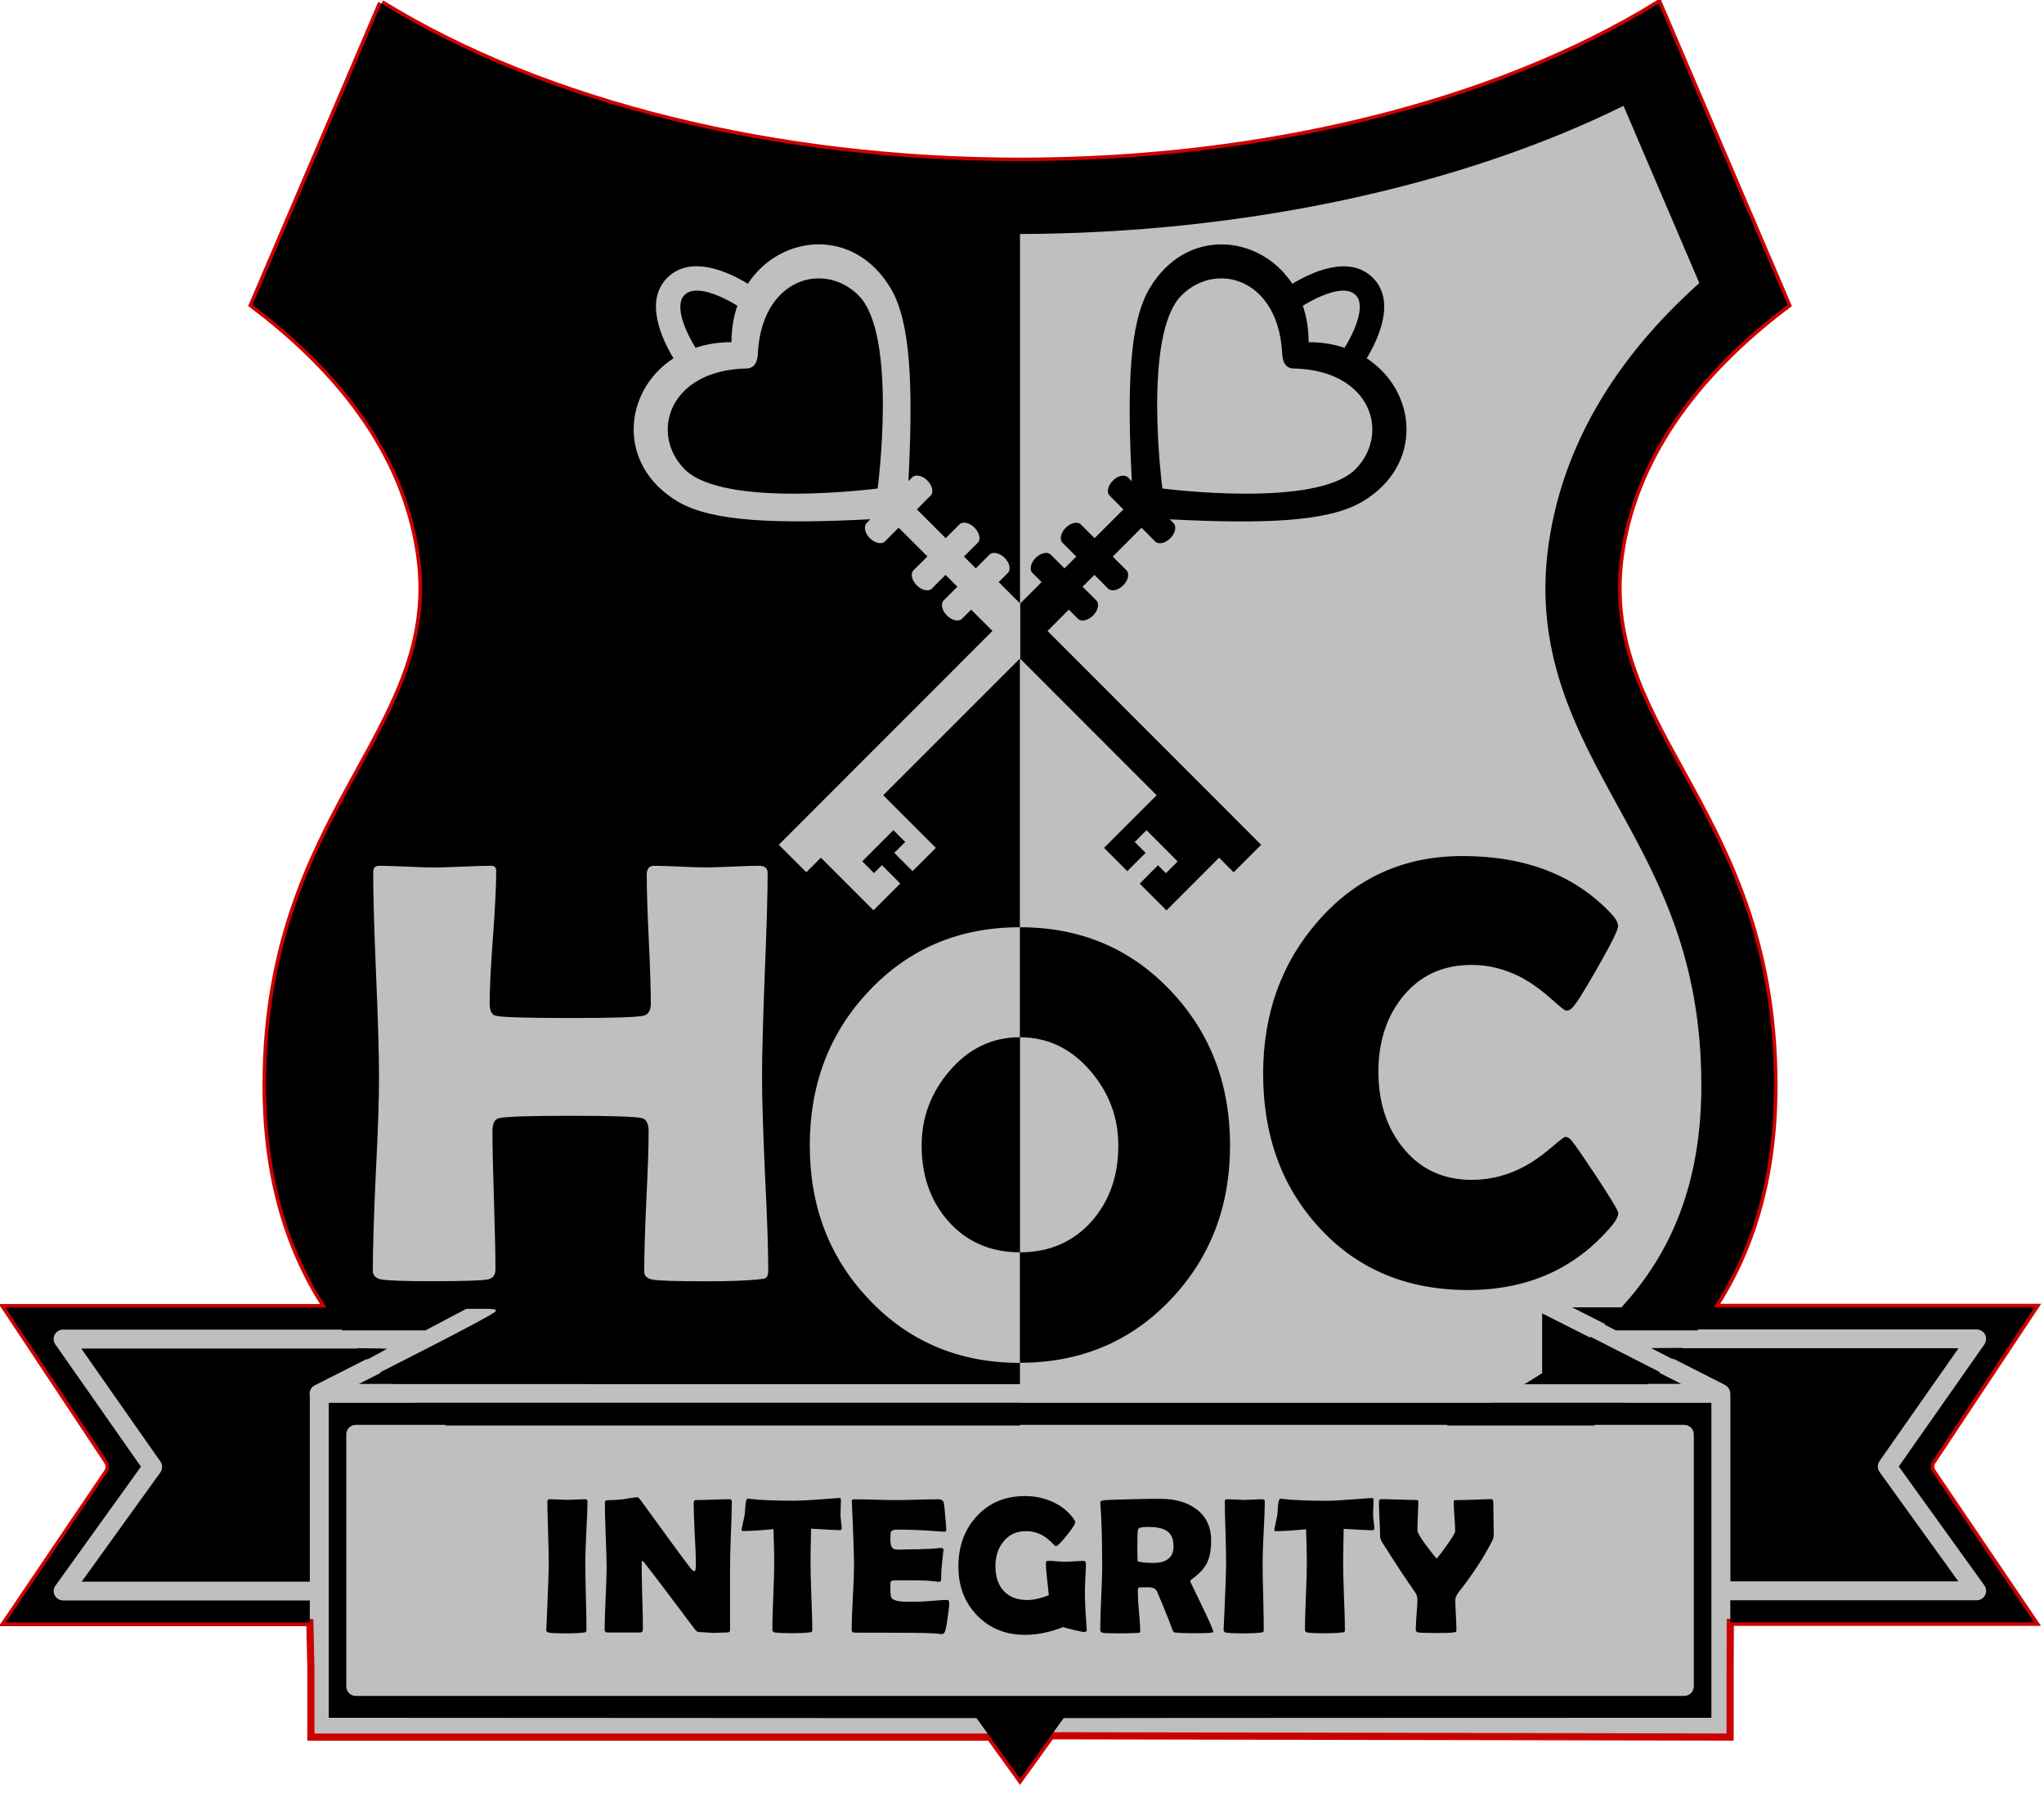 <?xml version="1.0" encoding="UTF-8" standalone="no"?>
<!-- Created with Inkscape (http://www.inkscape.org/) -->

<svg
   width="30mm"
   height="26.313mm"
   viewBox="0 0 30 26.313"
   version="1.1"
   id="svg154673"
   inkscape:version="1.3 (0e150ed6c4, 2023-07-21)"
   sodipodi:docname="hoc-pins-integrity.svg"
   xmlns:inkscape="http://www.inkscape.org/namespaces/inkscape"
   xmlns:sodipodi="http://sodipodi.sourceforge.net/DTD/sodipodi-0.dtd"
   xmlns="http://www.w3.org/2000/svg"
   xmlns:svg="http://www.w3.org/2000/svg">
  <sodipodi:namedview
     id="namedview154675"
     pagecolor="#ffffff"
     bordercolor="#666666"
     borderopacity="1.0"
     inkscape:showpageshadow="2"
     inkscape:pageopacity="0.0"
     inkscape:pagecheckerboard="0"
     inkscape:deskcolor="#d1d1d1"
     inkscape:document-units="mm"
     showgrid="false"
     inkscape:zoom="2.2249063"
     inkscape:cx="87.64414"
     inkscape:cy="63.598184"
     inkscape:window-width="1920"
     inkscape:window-height="991"
     inkscape:window-x="-9"
     inkscape:window-y="-9"
     inkscape:window-maximized="1"
     inkscape:current-layer="g139062"
     showguides="true" />
  <defs
     id="defs154670" />
  <g
     inkscape:label="Layer 1"
     inkscape:groupmode="layer"
     id="layer1"
     transform="translate(-41.821,-175.543)">
    <g
       id="g150107"
       transform="translate(-9.706,58.468)">
      <g
         id="g139062"
         transform="matrix(1.191,0,0,1.191,31.575,-97.685)"
         style="stroke-width:0.839">
        <g
           id="g2480"
           transform="matrix(0.839,0,0,0.839,-5.601,92.854)">
          <path
             style="fill:#bfbfbf;fill-opacity:1;fill-rule:nonzero;stroke:#cc0000;stroke-width:0.105;stroke-dasharray:none"
             d="m 32.245,104.299 v 2.5e-4 l -1.893,4.428 c 1.426,1.074 2.25,2.3 2.45,3.643 0.185,1.244 -0.313,2.152 -0.89,3.202 -0.638,1.16 -1.361,2.477 -1.361,4.619 0,1.36 0.333,2.415 0.887,3.264 h -4.716 l 1.501,2.261 c 0.03,0.048 0.03,0.108 -0.002,0.156 l -1.495,2.21 h 4.468 l 0.015,0.67 v 1.012 h 4.973 5.002 l 0.441,0.612 0.455,-0.632 9.975,0.019 V 128.751 l 0.003,-0.673 h 4.465 l -1.497,-2.209 c -0.032,-0.046 -0.032,-0.108 0,-0.156 l 1.501,-2.261 h -4.712 c 0.552,-0.848 0.884,-1.902 0.884,-3.26 0,-2.143 -0.723,-3.46 -1.361,-4.619 -0.577,-1.051 -1.075,-1.959 -0.89,-3.202 0.2,-1.343 1.025,-2.569 2.45,-3.643 l -1.893,-4.428 c -2.384,1.474 -5.793,2.317 -9.38,2.317 -3.587,0 -6.996,-0.844 -9.38,-2.317 z"
             id="path145296"
             sodipodi:nodetypes="cccccsccccccccccccccccccccsccccscc" />
          <path
             id="path145298"
             style="fill:#000000;fill-opacity:1;fill-rule:nonzero;stroke:none;stroke-width:0.046"
             d="m 32.245,104.299 -1.893,4.428 c 1.426,1.074 2.25,2.3 2.45,3.643 0.185,1.244 -0.313,2.152 -0.89,3.202 -0.638,1.16 -1.361,2.477 -1.361,4.619 0,1.36 0.334,2.415 0.887,3.263 h -4.717 l 1.501,2.261 c 0.03,0.048 0.03,0.108 -0.002,0.156 l -1.495,2.21 h 4.468 v -0.324 H 27.57 c -0.051,-9e-5 -0.099,-0.029 -0.124,-0.076 -0.023,-0.046 -0.019,-0.101 0.012,-0.143 l 1.255,-1.746 -1.257,-1.796 c -0.03,-0.043 -0.034,-0.097 -0.009,-0.143 0.023,-0.046 0.071,-0.074 0.122,-0.074 h 4.096 c 0.003,0.003 0.005,0.008 0.008,0.011 h 1.22 l 0.3,-0.159 0.3,-0.158 h 0.22 c 0.188,0 0.219,0.005 0.212,0.035 -0.004,0.021 -0.419,0.245 -1.024,0.554 l -0.675,0.344 c 0.003,0.003 0.005,0.005 0.008,0.008 l -0.32,0.162 h 0.494 c 0.001,10e-4 0.003,0.003 0.004,0.003 l 9.212,5.1e-4 v -0.314 c 0.891,-1.2e-4 1.632,-0.312 2.22,-0.935 0.577,-0.609 0.866,-1.362 0.866,-2.257 0,-0.898 -0.288,-1.653 -0.866,-2.265 -0.589,-0.627 -1.329,-0.94 -2.221,-0.94 v 1.616 c 0.407,0 0.752,0.164 1.035,0.494 0.274,0.318 0.411,0.683 0.411,1.096 0,0.442 -0.128,0.81 -0.385,1.105 -0.271,0.309 -0.625,0.464 -1.061,0.464 v 1.624 c -0.891,-1.2e-4 -1.632,-0.312 -2.22,-0.936 -0.577,-0.609 -0.866,-1.361 -0.866,-2.257 0,-0.898 0.288,-1.654 0.866,-2.266 0.589,-0.627 1.329,-0.94 2.22,-0.94 -4.1e-5,-1.336 5e-5,-2.513 0,-3.946 l -2.007,2.007 0.773,0.773 -0.342,0.342 -0.269,-0.269 0.161,-0.16 -0.174,-0.173 -0.16,0.16 -0.182,0.182 -0.115,0.116 0.172,0.173 0.117,-0.117 0.269,0.27 -0.393,0.393 -0.773,-0.773 -0.214,0.214 -0.404,-0.403 3.138,-3.141 -0.313,-0.313 -0.134,0.133 c -0.048,0.049 -0.147,0.027 -0.222,-0.047 -0.074,-0.075 -0.096,-0.173 -0.047,-0.222 l 0.201,-0.201 -0.174,-0.174 -0.201,0.202 c -0.048,0.048 -0.147,0.026 -0.222,-0.048 -0.074,-0.074 -0.096,-0.173 -0.047,-0.222 L 40.265,112.423 39.842,112 l -0.201,0.202 c -0.048,0.048 -0.147,0.026 -0.222,-0.048 -0.074,-0.074 -0.094,-0.173 -0.047,-0.221 l 0.055,-0.057 c -1.378,0.07 -2.326,0.038 -2.827,-0.259 -0.907,-0.537 -0.804,-1.625 -0.065,-2.106 -0.171,-0.283 -0.431,-0.84 -0.092,-1.181 0.351,-0.351 0.918,-0.076 1.184,0.087 0.241,-0.367 0.633,-0.575 1.03,-0.579 0.398,-0.005 0.802,0.197 1.07,0.649 0.297,0.502 0.328,1.45 0.259,2.829 l 0.056,-0.056 c 0.049,-0.048 0.148,-0.027 0.222,0.047 0.074,0.075 0.096,0.174 0.047,0.222 l -0.201,0.202 0.423,0.423 0.202,-0.202 c 0.049,-0.048 0.148,-0.027 0.222,0.048 0.074,0.075 0.096,0.174 0.047,0.222 l -0.202,0.202 0.174,0.173 0.201,-0.201 c 0.048,-0.048 0.147,-0.027 0.222,0.047 0.074,0.075 0.096,0.174 0.047,0.222 l -0.134,0.134 0.313,0.313 c -7.1e-5,-1.804 1.05e-4,-5.426 0,-5.426 h 5.17e-4 c 3.247,-0.008 6.438,-0.685 8.864,-1.882 l 1.113,2.603 c -1.257,1.126 -1.999,2.402 -2.209,3.804 -0.239,1.602 0.396,2.758 1.011,3.877 0.604,1.099 1.228,2.236 1.228,4.104 0,1.441 -0.445,2.465 -1.174,3.26 h -0.723 l 0.483,0.245 c -0.003,0.003 -0.005,0.005 -0.008,0.008 l 0.167,0.085 h 1.197 c 0.003,-0.005 0.007,-0.009 0.011,-0.014 h 4.09 c 0.051,0 0.099,0.028 0.124,0.074 0.023,0.046 0.019,0.103 -0.009,0.145 l -1.258,1.794 1.257,1.746 c 0.03,0.043 0.035,0.099 0.01,0.145 -0.023,0.046 -0.07,0.074 -0.124,0.074 h -3.618 v 0.324 h 4.465 L 55.026,125.868 c -0.032,-0.046 -0.032,-0.108 0,-0.156 l 1.501,-2.261 h -4.712 c 0.552,-0.848 0.884,-1.902 0.884,-3.26 0,-2.143 -0.723,-3.46 -1.361,-4.619 -0.577,-1.051 -1.075,-1.959 -0.89,-3.202 0.2,-1.343 1.025,-2.569 2.45,-3.643 l -1.893,-4.428 c -2.384,1.474 -5.793,2.317 -9.38,2.317 -3.587,0 -6.996,-0.843 -9.38,-2.317 z m 9.38,9.623 2.007,2.008 -0.773,0.773 0.342,0.342 0.269,-0.269 -0.16,-0.16 0.173,-0.173 0.16,0.161 0.182,0.182 0.115,0.117 -0.172,0.172 -0.116,-0.117 -0.269,0.27 0.393,0.393 0.773,-0.774 0.214,0.214 0.404,-0.403 -3.138,-3.141 0.313,-0.313 0.134,0.133 c 0.048,0.049 0.147,0.027 0.222,-0.047 0.074,-0.075 0.096,-0.173 0.047,-0.222 l -0.201,-0.201 0.174,-0.174 0.201,0.202 c 0.048,0.048 0.147,0.026 0.222,-0.048 0.074,-0.074 0.096,-0.173 0.047,-0.222 l -0.201,-0.201 0.423,-0.423 0.201,0.202 c 0.048,0.048 0.147,0.027 0.222,-0.048 0.074,-0.074 0.094,-0.173 0.047,-0.221 l -0.055,-0.057 c 1.378,0.07 2.326,0.038 2.827,-0.259 0.907,-0.537 0.804,-1.625 0.065,-2.106 0.171,-0.283 0.431,-0.84 0.092,-1.181 -0.351,-0.351 -0.918,-0.075 -1.184,0.087 -0.241,-0.367 -0.633,-0.575 -1.03,-0.579 -0.398,-0.005 -0.802,0.197 -1.069,0.649 -0.297,0.502 -0.329,1.45 -0.259,2.829 l -0.056,-0.056 c -0.049,-0.048 -0.148,-0.027 -0.222,0.047 -0.074,0.075 -0.096,0.174 -0.047,0.222 l 0.201,0.201 -0.423,0.423 -0.201,-0.201 c -0.049,-0.048 -0.148,-0.027 -0.222,0.047 -0.074,0.075 -0.096,0.174 -0.047,0.222 l 0.201,0.202 -0.173,0.173 -0.201,-0.201 c -0.048,-0.048 -0.147,-0.027 -0.222,0.047 -0.074,0.075 -0.096,0.174 -0.047,0.222 l 0.134,0.134 -0.313,0.314 -5.17e-4,-5.1e-4 v 0.808 z m 0,8.72 c -1.4e-5,-1.001 2.5e-5,-2.115 0,-3.158 -0.407,0 -0.751,0.164 -1.034,0.494 -0.274,0.318 -0.411,0.683 -0.411,1.096 0,0.442 0.128,0.81 0.385,1.105 0.271,0.309 0.625,0.464 1.06,0.464 z m -2.969,-14.304 c -0.425,0.008 -0.843,0.366 -0.881,1.099 -0.01,0.203 -0.111,0.223 -0.163,0.224 -1.154,0.024 -1.428,0.964 -0.911,1.483 0.578,0.577 2.833,0.28 2.833,0.28 0,0 0.297,-2.257 -0.28,-2.835 -0.159,-0.159 -0.357,-0.243 -0.557,-0.25 -0.014,-4.7e-4 -0.028,-0.001 -0.041,-5.2e-4 z m 5.938,0 c 0.425,0.008 0.843,0.366 0.881,1.099 0.01,0.203 0.111,0.223 0.163,0.224 1.154,0.024 1.429,0.964 0.911,1.483 -0.578,0.577 -2.833,0.28 -2.833,0.28 0,0 -0.297,-2.257 0.28,-2.835 0.159,-0.159 0.357,-0.243 0.557,-0.25 0.014,-4.5e-4 0.028,-0.001 0.041,-5.2e-4 z m -7.734,0.18 c -0.065,0.003 -0.122,0.022 -0.164,0.065 -0.153,0.153 0.014,0.534 0.163,0.775 0.158,-0.053 0.334,-0.083 0.528,-0.083 0,-0.196 0.031,-0.375 0.086,-0.535 -0.141,-0.087 -0.383,-0.214 -0.574,-0.222 -0.013,-4.3e-4 -0.026,-4.3e-4 -0.038,0 z m 9.493,0 c 0.013,-4.5e-4 0.025,-4.5e-4 0.037,0 0.065,0.003 0.122,0.022 0.165,0.065 0.153,0.153 -0.014,0.534 -0.163,0.775 -0.158,-0.053 -0.335,-0.083 -0.528,-0.083 0,-0.196 -0.03,-0.375 -0.085,-0.535 0.141,-0.087 0.383,-0.213 0.574,-0.221 z m 1.769,8.305 c -0.86,0 -1.568,0.321 -2.125,0.962 -0.534,0.612 -0.801,1.358 -0.801,2.236 0,0.907 0.273,1.658 0.818,2.253 0.56,0.615 1.29,0.923 2.19,0.923 0.88,0 1.586,-0.316 2.117,-0.949 0.061,-0.075 0.091,-0.136 0.091,-0.182 0,-0.032 -0.106,-0.208 -0.316,-0.529 -0.205,-0.309 -0.33,-0.49 -0.376,-0.542 -0.029,-0.032 -0.058,-0.048 -0.087,-0.048 -0.014,0 -0.085,0.055 -0.212,0.164 -0.153,0.13 -0.303,0.231 -0.45,0.303 -0.225,0.11 -0.463,0.165 -0.714,0.165 -0.424,0 -0.764,-0.162 -1.018,-0.485 -0.234,-0.297 -0.35,-0.666 -0.35,-1.105 0,-0.433 0.117,-0.797 0.35,-1.091 0.254,-0.318 0.593,-0.476 1.018,-0.476 0.245,0 0.482,0.058 0.71,0.173 0.15,0.078 0.303,0.186 0.459,0.325 0.13,0.116 0.202,0.173 0.217,0.173 0.035,0 0.063,-0.011 0.086,-0.035 0.052,-0.043 0.178,-0.241 0.377,-0.593 0.202,-0.352 0.303,-0.556 0.303,-0.611 0,-0.049 -0.029,-0.105 -0.086,-0.169 -0.531,-0.575 -1.264,-0.862 -2.199,-0.862 z m -15.91,0.143 c 0.089,0 0.224,0.005 0.403,0.012 0.182,0.009 0.317,0.013 0.407,0.013 0.092,0 0.231,-0.005 0.416,-0.013 0.188,-0.009 0.327,-0.012 0.42,-0.012 0.049,0 0.073,0.026 0.073,0.078 0,0.217 -0.016,0.541 -0.048,0.975 -0.032,0.43 -0.048,0.754 -0.048,0.97 0,0.101 0.027,0.16 0.082,0.178 0.075,0.023 0.444,0.035 1.108,0.035 0.617,0 0.975,-0.011 1.073,-0.035 0.069,-0.017 0.104,-0.077 0.104,-0.178 0,-0.208 -0.01,-0.521 -0.03,-0.94 -0.02,-0.422 -0.03,-0.738 -0.03,-0.949 0,-0.09 0.036,-0.134 0.108,-0.134 0.084,0 0.211,0.005 0.381,0.012 0.173,0.009 0.303,0.012 0.39,0.012 0.084,0 0.211,-0.005 0.381,-0.012 0.173,-0.009 0.303,-0.012 0.39,-0.012 0.084,0 0.126,0.034 0.126,0.104 0,0.332 -0.015,0.833 -0.043,1.503 -0.026,0.67 -0.039,1.172 -0.039,1.507 0,0.315 0.015,0.787 0.043,1.416 0.032,0.63 0.048,1.1 0.048,1.412 0,0.061 -0.013,0.098 -0.039,0.113 -0.012,0.009 -0.052,0.016 -0.121,0.022 -0.176,0.017 -0.424,0.026 -0.745,0.026 -0.453,0 -0.72,-0.008 -0.8,-0.026 -0.078,-0.017 -0.117,-0.056 -0.117,-0.117 0,-0.228 0.01,-0.571 0.03,-1.027 0.023,-0.459 0.035,-0.803 0.035,-1.031 0,-0.113 -0.032,-0.177 -0.095,-0.195 -0.098,-0.023 -0.447,-0.035 -1.047,-0.035 -0.603,0 -0.955,0.011 -1.056,0.035 -0.063,0.014 -0.096,0.079 -0.096,0.195 0,0.225 0.007,0.563 0.022,1.013 0.014,0.448 0.022,0.784 0.022,1.01 0,0.087 -0.039,0.137 -0.117,0.151 -0.092,0.017 -0.364,0.026 -0.814,0.026 -0.39,0 -0.637,-0.008 -0.744,-0.026 -0.084,-0.014 -0.126,-0.059 -0.126,-0.134 0,-0.312 0.014,-0.783 0.043,-1.412 0.032,-0.63 0.048,-1.102 0.048,-1.416 0,-0.335 -0.015,-0.837 -0.043,-1.507 -0.029,-0.673 -0.043,-1.177 -0.043,-1.512 0,-0.064 0.03,-0.096 0.091,-0.096 z m 17.082,6.574 v 0.878 c -0.085,0.055 -0.172,0.11 -0.26,0.163 h 1.802 c 0.002,-0.002 0.003,-0.003 0.004,-0.005 h 0.497 l -0.321,-0.163 0.009,-0.009 -0.324,-0.166 c -0.246,-0.126 -0.467,-0.238 -0.692,-0.352 -0.004,0.003 -0.008,0.006 -0.012,0.009 z m -17.409,0.506 v 0.003 c 0.002,2e-5 0.001,-2e-5 0.003,0 -7.91e-4,-7.8e-4 -0.002,-0.002 -0.003,-0.003 z m 0.003,0.003 c 0.002,0.002 0.005,0.005 0.007,0.008 h -4.058 l 1.161,1.658 h 5.17e-4 c 0.034,0.048 0.034,0.111 0,0.161 l -1.156,1.605 h 3.351 v -2.73 c -0.011,-0.048 0.006,-0.097 0.039,-0.131 l 0.014,-0.009 0.02,-0.015 0.009,-0.003 0.005,-0.003 0.75,-0.38 c 0.002,0.003 0.005,0.005 0.007,0.008 0.143,-0.075 0.246,-0.131 0.27,-0.148 l 0.019,-0.009 h -0.003 c 3e-5,-1e-4 0.002,-0.001 0.002,-0.001 1.02e-4,-0.003 -0.184,-0.006 -0.438,-0.009 z m 19.476,-0.002 -0.47,0.003 0.32,0.164 c 0.003,-0.003 0.005,-0.006 0.008,-0.008 l 0.761,0.387 0.024,0.018 0.011,0.009 0.028,0.04 0.004,0.015 0.007,0.035 0.002,0.006 v 2.76 h 3.348 l -1.156,-1.605 c -0.035,-0.048 -0.035,-0.113 -0.002,-0.161 l 1.161,-1.658 h -4.051 c 0.002,-0.002 0.004,-0.005 0.005,-0.005 z m -18.627,0.806 c 6.02e-4,4.6e-4 0.002,10e-4 0.002,10e-4 h -1.267 v 4.626 l 9.514,0.005 0.64,0.889 0.64,-0.889 c 0.003,-0.003 9.514,-0.005 9.514,-0.005 v -4.626 h -1.267 c 5.01e-4,-4.5e-4 0.001,-10e-4 0.002,-10e-4 h -1.959 c -0.001,4.6e-4 -0.002,10e-4 -0.003,10e-4 h -6.927 v -10e-4 z m -0.869,0.325 h 1.311 c 0.004,0.003 0.009,0.006 0.013,0.009 h 8.434 v -0.009 h 6.285 c -0.007,0.003 -0.013,0.006 -0.02,0.009 h 2.168 c 0.004,-0.003 0.009,-0.006 0.013,-0.009 h 1.31 c 0.076,0 0.14,0.062 0.14,0.14 v 3.701 c 0,0.076 -0.064,0.14 -0.14,0.14 H 31.867 c -0.076,0 -0.138,-0.064 -0.138,-0.14 v -3.701 c 0,-0.078 0.062,-0.14 0.138,-0.14 z m 9.827,1.046 c -0.291,0 -0.528,0.1 -0.71,0.301 -0.177,0.195 -0.265,0.439 -0.265,0.734 0,0.289 0.091,0.527 0.273,0.716 0.184,0.192 0.42,0.287 0.707,0.287 0.179,0 0.365,-0.038 0.559,-0.114 0.02,0.007 0.071,0.021 0.155,0.042 0.085,0.02 0.136,0.03 0.153,0.03 0.028,0 0.041,-0.013 0.039,-0.038 l -0.002,-0.015 c -0.018,-0.239 -0.026,-0.419 -0.026,-0.539 0,-0.045 0.003,-0.112 0.007,-0.203 0.006,-0.09 0.008,-0.158 0.008,-0.203 0,-0.031 -0.012,-0.046 -0.035,-0.046 -0.03,0 -0.074,0.002 -0.134,0.006 -0.06,0.004 -0.104,0.006 -0.134,0.006 -0.028,0 -0.069,-0.002 -0.124,-0.006 -0.054,-0.005 -0.094,-0.008 -0.121,-0.008 -0.01,0 -0.018,0.001 -0.022,0.003 -0.012,0.004 -0.018,0.014 -0.018,0.032 0,0.06 0.006,0.138 0.018,0.235 0.014,0.126 0.022,0.204 0.025,0.235 -0.117,0.048 -0.223,0.071 -0.318,0.071 -0.15,0 -0.265,-0.045 -0.347,-0.136 -0.079,-0.088 -0.119,-0.208 -0.119,-0.36 0,-0.143 0.038,-0.263 0.115,-0.359 0.082,-0.104 0.192,-0.156 0.332,-0.156 0.086,0 0.164,0.019 0.235,0.057 0.047,0.025 0.094,0.061 0.14,0.106 0.037,0.038 0.058,0.057 0.064,0.057 0.024,0 0.077,-0.052 0.16,-0.155 0.084,-0.104 0.126,-0.171 0.126,-0.201 0,-0.009 -0.008,-0.025 -0.024,-0.047 -0.077,-0.108 -0.183,-0.192 -0.318,-0.252 -0.125,-0.054 -0.258,-0.081 -0.399,-0.081 z m -5.694,0.018 c -0.027,0 -0.064,0.005 -0.111,0.013 -0.055,0.01 -0.091,0.016 -0.11,0.018 -0.079,0.007 -0.146,0.011 -0.199,0.011 -0.036,0 -0.054,0.01 -0.054,0.03 0,0.106 0.004,0.266 0.012,0.479 0.009,0.213 0.014,0.373 0.014,0.48 0,0.101 -0.005,0.253 -0.015,0.456 -0.009,0.203 -0.014,0.355 -0.014,0.455 0,0.029 0.014,0.043 0.041,0.043 h 0.483 c 0.025,0 0.038,-0.017 0.038,-0.049 0,-0.108 -0.003,-0.27 -0.01,-0.486 -0.006,-0.216 -0.008,-0.378 -0.008,-0.486 0,-0.015 0.004,-0.025 0.011,-0.03 0.01,0.006 0.017,0.011 0.021,0.017 0.131,0.168 0.229,0.296 0.293,0.382 0.234,0.31 0.385,0.51 0.452,0.6 0.023,0.031 0.043,0.046 0.06,0.046 0.024,0 0.061,0.002 0.109,0.006 0.048,0.004 0.084,0.006 0.109,0.006 0.022,0 0.056,-5.8e-4 0.101,-0.003 0.046,-0.002 0.079,-0.003 0.102,-0.003 0.027,0 0.04,-0.013 0.04,-0.038 v -0.92 c 0,-0.107 0.004,-0.266 0.012,-0.479 0.009,-0.212 0.014,-0.371 0.014,-0.477 0,-0.029 -0.009,-0.043 -0.026,-0.043 -0.056,0 -0.14,0.002 -0.253,0.006 -0.113,0.004 -0.196,0.006 -0.252,0.006 -0.02,0 -0.029,0.017 -0.029,0.052 0,0.099 0.005,0.246 0.015,0.442 0.011,0.196 0.017,0.344 0.017,0.441 0,0.073 -0.006,0.109 -0.018,0.109 -0.017,0 -0.037,-0.015 -0.06,-0.043 -0.094,-0.124 -0.164,-0.217 -0.211,-0.282 l -0.52,-0.714 c -0.023,-0.032 -0.041,-0.048 -0.052,-0.048 z m 2.957,0.01 c -9.3e-4,0 -0.062,0.005 -0.183,0.014 -0.225,0.018 -0.379,0.026 -0.463,0.026 -0.295,0 -0.518,-0.009 -0.668,-0.029 -0.011,-6.6e-4 -0.018,-0.001 -0.02,-0.001 -0.016,0 -0.027,0.035 -0.033,0.105 -0.004,0.044 -0.007,0.087 -0.01,0.131 -0.002,0.014 -0.01,0.053 -0.025,0.118 -0.013,0.059 -0.02,0.095 -0.02,0.107 0,0.009 0.008,0.014 0.023,0.014 0.111,0 0.259,-0.009 0.445,-0.028 0.007,0.251 0.011,0.413 0.011,0.486 0,0.11 -0.005,0.275 -0.014,0.495 -0.009,0.22 -0.014,0.384 -0.014,0.494 0,0.025 0.013,0.039 0.039,0.043 0.048,0.007 0.132,0.011 0.252,0.011 0.108,0 0.19,-0.004 0.245,-0.011 0.023,-0.002 0.036,-0.004 0.039,-0.006 0.008,-0.005 0.012,-0.016 0.012,-0.034 0,-0.11 -0.005,-0.275 -0.014,-0.496 -0.008,-0.221 -0.012,-0.386 -0.012,-0.496 0,-0.093 0.003,-0.257 0.008,-0.492 0.245,0.014 0.385,0.021 0.42,0.021 0.02,0 0.03,-0.009 0.03,-0.028 v -5.2e-4 c 0,-0.022 -0.003,-0.056 -0.01,-0.101 -0.006,-0.046 -0.008,-0.08 -0.008,-0.103 0,-0.021 7.18e-4,-0.055 0.003,-0.104 0.002,-0.045 0.003,-0.08 0.003,-0.105 -9.34e-4,-0.016 -0.003,-0.025 -0.006,-0.027 -0.003,-0.003 -0.013,-0.005 -0.032,-0.005 z m 7.824,0 c -9.29e-4,0 -0.062,0.005 -0.183,0.014 -0.225,0.018 -0.379,0.027 -0.463,0.027 -0.295,0 -0.518,-0.01 -0.668,-0.029 -0.011,-6.6e-4 -0.018,-0.001 -0.02,-0.001 -0.016,0 -0.027,0.035 -0.034,0.105 -0.004,0.044 -0.006,0.087 -0.009,0.131 -0.002,0.014 -0.01,0.053 -0.025,0.118 -0.013,0.059 -0.02,0.095 -0.02,0.107 0,0.009 0.007,0.015 0.022,0.015 0.111,0 0.259,-0.01 0.445,-0.028 0.007,0.251 0.011,0.414 0.011,0.486 0,0.11 -0.005,0.274 -0.014,0.494 -0.009,0.22 -0.014,0.384 -0.014,0.494 0,0.025 0.013,0.039 0.039,0.043 0.048,0.007 0.132,0.011 0.252,0.011 0.108,0 0.19,-0.004 0.245,-0.011 0.023,-0.002 0.036,-0.004 0.039,-0.006 0.008,-0.005 0.012,-0.015 0.012,-0.033 0,-0.11 -0.005,-0.275 -0.014,-0.496 -0.008,-0.221 -0.012,-0.386 -0.012,-0.496 0,-0.093 0.003,-0.257 0.008,-0.492 0.245,0.014 0.385,0.021 0.42,0.021 0.02,0 0.03,-0.009 0.03,-0.028 v -5.2e-4 c 0,-0.022 -0.003,-0.056 -0.01,-0.101 -0.006,-0.046 -0.008,-0.08 -0.008,-0.103 0,-0.021 7.17e-4,-0.055 0.003,-0.104 0.002,-0.045 0.003,-0.08 0.003,-0.105 -9.33e-4,-0.016 -0.002,-0.025 -0.005,-0.027 -0.003,-0.003 -0.013,-0.005 -0.032,-0.005 z m -3.096,0.012 c -0.102,0 -0.24,0.002 -0.412,0.006 -0.254,0.006 -0.396,0.011 -0.427,0.017 -0.03,0.005 -0.044,0.016 -0.043,0.032 l 0.001,0.02 c 0.018,0.221 0.027,0.528 0.027,0.921 0,0.103 -0.005,0.258 -0.015,0.465 -0.009,0.207 -0.014,0.361 -0.014,0.464 0,0.024 0.013,0.038 0.04,0.043 0.027,0.005 0.107,0.008 0.24,0.008 0.116,0 0.201,-0.002 0.256,-0.006 0.013,-0.001 0.026,-0.002 0.039,-0.003 0.008,-0.003 0.012,-0.012 0.012,-0.028 0,-0.063 -0.006,-0.158 -0.018,-0.283 -0.011,-0.126 -0.017,-0.22 -0.017,-0.284 0,-0.048 0.007,-0.071 0.021,-0.071 0.124,0 0.172,-0.001 0.144,-0.003 0.06,0.004 0.099,0.024 0.116,0.06 0.077,0.181 0.134,0.319 0.17,0.412 0.027,0.072 0.048,0.125 0.061,0.162 0.007,0.015 0.014,0.025 0.02,0.028 0.003,6.7e-4 0.014,0.003 0.035,0.006 0.044,0.005 0.127,0.008 0.249,0.008 0.142,0 0.231,-0.002 0.266,-0.008 0.018,-0.003 0.027,-0.008 0.027,-0.013 -7.5e-4,-0.025 -0.057,-0.154 -0.169,-0.387 -0.113,-0.234 -0.17,-0.351 -0.17,-0.35 0,-0.013 0.011,-0.027 0.032,-0.042 0.105,-0.076 0.177,-0.155 0.216,-0.236 0.039,-0.081 0.059,-0.19 0.059,-0.326 0,-0.204 -0.076,-0.36 -0.227,-0.468 -0.134,-0.096 -0.307,-0.144 -0.519,-0.144 z m 0.779,1.952 c 5e-6,1.7e-4 5.17e-4,0.001 5.17e-4,0.002 v -0.002 z m 4.083,-1.947 c -0.057,0 -0.141,0.002 -0.254,0.008 -0.112,0.004 -0.195,0.006 -0.251,0.006 h -0.035 c -0.008,0.003 -0.012,0.013 -0.012,0.033 0,0.046 0.003,0.117 0.01,0.212 0.007,0.094 0.011,0.164 0.011,0.211 0,0.023 -0.04,0.091 -0.12,0.203 -0.063,0.089 -0.114,0.156 -0.152,0.201 -0.042,-0.048 -0.095,-0.115 -0.16,-0.203 -0.082,-0.112 -0.123,-0.181 -0.123,-0.209 0,-0.047 0.002,-0.119 0.006,-0.214 0.005,-0.096 0.007,-0.168 0.007,-0.215 0,-0.014 -0.011,-0.021 -0.033,-0.021 -0.058,0 -0.144,-0.002 -0.259,-0.006 -0.115,-0.004 -0.201,-0.006 -0.258,-0.006 -0.019,0 -0.028,0.015 -0.028,0.046 0,0.056 0.003,0.139 0.008,0.251 0.006,0.112 0.009,0.195 0.009,0.251 0,0.023 0.011,0.053 0.032,0.089 0.209,0.329 0.37,0.573 0.483,0.732 0.022,0.034 0.033,0.066 0.033,0.096 0,0.05 -0.004,0.126 -0.012,0.227 -0.008,0.101 -0.012,0.175 -0.012,0.225 0,0.023 0.013,0.037 0.039,0.041 0.037,0.005 0.123,0.008 0.258,0.008 0.134,0 0.218,-0.002 0.251,-0.008 0.023,-0.003 0.036,-0.006 0.038,-0.006 0.007,-0.004 0.011,-0.014 0.011,-0.03 0,-0.048 -0.003,-0.122 -0.008,-0.221 -0.006,-0.099 -0.008,-0.173 -0.008,-0.222 0,-0.032 0.015,-0.067 0.044,-0.106 0.21,-0.266 0.376,-0.52 0.498,-0.761 0.015,-0.03 0.022,-0.065 0.022,-0.105 v -0.002 c 0,-0.05 -0.001,-0.125 -0.003,-0.223 -0.002,-0.1 -0.003,-0.174 -0.003,-0.223 0,-0.04 -0.009,-0.06 -0.028,-0.06 z m -9.36,0.001 c -0.025,0 -0.036,0.011 -0.035,0.033 l 0.002,0.019 c 0.007,0.148 0.012,0.259 0.015,0.334 0.011,0.289 0.017,0.487 0.017,0.593 0,0.104 -0.006,0.261 -0.018,0.471 -0.011,0.208 -0.017,0.364 -0.017,0.469 0,0.027 0.015,0.041 0.046,0.041 0.071,0 0.177,-1.5e-4 0.318,5.1e-4 0.141,6.7e-4 0.248,0.001 0.319,0.001 0.328,0 0.526,0.005 0.594,0.015 0.02,0.003 0.034,0.005 0.042,0.005 0.02,0 0.035,-0.009 0.046,-0.026 0.013,-0.022 0.028,-0.092 0.044,-0.208 0.016,-0.106 0.024,-0.178 0.024,-0.218 v -5.2e-4 c -1.34e-4,-0.033 -0.01,-0.05 -0.03,-0.05 -0.048,0 -0.121,0.005 -0.219,0.014 -0.097,0.008 -0.17,0.012 -0.219,0.012 h -0.204 c -0.103,-0.007 -0.162,-0.027 -0.178,-0.062 -0.009,-0.02 -0.014,-0.066 -0.014,-0.137 0,-0.054 1e-4,-0.083 0.001,-0.087 0.006,-0.018 0.029,-0.028 0.067,-0.028 h 0.148 c 0.189,0 0.31,0.003 0.363,0.008 l 0.126,0.014 c 0.027,0 0.04,-0.009 0.04,-0.028 0,-0.074 0.004,-0.149 0.011,-0.223 0.017,-0.162 0.025,-0.233 0.025,-0.213 0,-0.021 -0.011,-0.033 -0.034,-0.033 -0.019,0 -0.044,0.002 -0.075,0.006 -0.041,0.003 -0.066,0.006 -0.076,0.006 -0.12,0.006 -0.238,0.009 -0.356,0.009 -0.018,0 -0.04,0.001 -0.067,0.003 -0.027,6.6e-4 -0.045,10e-4 -0.054,10e-4 -0.045,0 -0.075,-0.009 -0.091,-0.027 -0.019,-0.021 -0.028,-0.062 -0.028,-0.126 0,-0.06 0.003,-0.096 0.007,-0.107 0.011,-0.023 0.041,-0.035 0.09,-0.035 0.197,0 0.42,0.01 0.667,0.03 0.014,6.6e-4 0.023,10e-4 0.029,10e-4 0.019,0 0.028,-0.01 0.028,-0.029 0,-0.023 -0.005,-0.089 -0.015,-0.197 -0.009,-0.109 -0.017,-0.174 -0.021,-0.195 -0.007,-0.036 -0.035,-0.055 -0.084,-0.055 -0.068,0 -0.17,0.002 -0.307,0.006 -0.137,0.004 -0.239,0.006 -0.306,0.006 -0.069,0 -0.173,-0.002 -0.311,-0.006 -0.138,-0.004 -0.241,-0.006 -0.31,-0.006 z m -4.473,5.2e-4 c -0.021,0 -0.032,0.011 -0.032,0.031 0,0.1 0.003,0.249 0.01,0.448 0.006,0.199 0.01,0.348 0.01,0.448 0,0.118 -0.009,0.366 -0.025,0.743 -0.008,0.179 -0.012,0.261 -0.012,0.246 0,0.024 0.013,0.038 0.04,0.043 0.037,0.007 0.124,0.011 0.26,0.011 0.101,0 0.182,-0.004 0.242,-0.011 0.022,-0.003 0.034,-0.006 0.036,-0.006 0.008,-0.005 0.013,-0.017 0.013,-0.035 0,-0.11 -0.003,-0.275 -0.009,-0.496 -0.006,-0.22 -0.008,-0.386 -0.008,-0.496 1.2e-5,-0.1 0.005,-0.249 0.015,-0.448 0.011,-0.199 0.017,-0.348 0.017,-0.448 0,-0.02 -0.013,-0.031 -0.04,-0.031 -0.029,0 -0.071,0.002 -0.128,0.005 -0.056,0.003 -0.098,0.005 -0.127,0.005 -0.029,0 -0.073,-0.002 -0.131,-0.005 -0.058,-0.003 -0.101,-0.005 -0.13,-0.005 z m 9.95,0 c -0.021,0 -0.032,0.011 -0.032,0.031 0,0.1 0.003,0.249 0.01,0.448 0.006,0.199 0.009,0.348 0.009,0.448 0,0.118 -0.008,0.366 -0.025,0.743 -0.008,0.179 -0.012,0.261 -0.012,0.246 0,0.024 0.013,0.038 0.04,0.043 0.037,0.007 0.124,0.011 0.259,0.011 0.101,0 0.182,-0.004 0.243,-0.011 0.022,-0.003 0.034,-0.005 0.036,-0.006 0.008,-0.005 0.012,-0.017 0.012,-0.035 0,-0.11 -0.003,-0.275 -0.008,-0.496 -0.006,-0.221 -0.009,-0.386 -0.009,-0.496 l 5.17e-4,5.1e-4 c 0,-0.1 0.005,-0.249 0.015,-0.448 0.011,-0.199 0.017,-0.348 0.017,-0.448 0,-0.021 -0.014,-0.031 -0.041,-0.031 -0.029,0 -0.071,0.002 -0.128,0.005 -0.056,0.003 -0.098,0.005 -0.127,0.005 -0.029,0 -0.072,-0.002 -0.131,-0.005 -0.058,-0.003 -0.101,-0.005 -0.13,-0.005 z m -1.168,0.406 c 0.123,0 0.213,0.017 0.271,0.05 0.074,0.044 0.112,0.122 0.112,0.236 v 5.1e-4 c 0,0.162 -0.102,0.243 -0.305,0.243 -0.062,0 -0.122,-0.005 -0.179,-0.013 -0.03,-0.005 -0.044,-0.01 -0.044,-0.014 0,-0.02 -6.17e-4,-0.052 -0.002,-0.093 -9.33e-4,-0.042 -0.002,-0.073 -0.002,-0.095 0,-0.151 0.003,-0.242 0.009,-0.274 0.006,-0.027 0.052,-0.04 0.141,-0.04 z" />
        </g>
      </g>
    </g>
  </g>
</svg>
